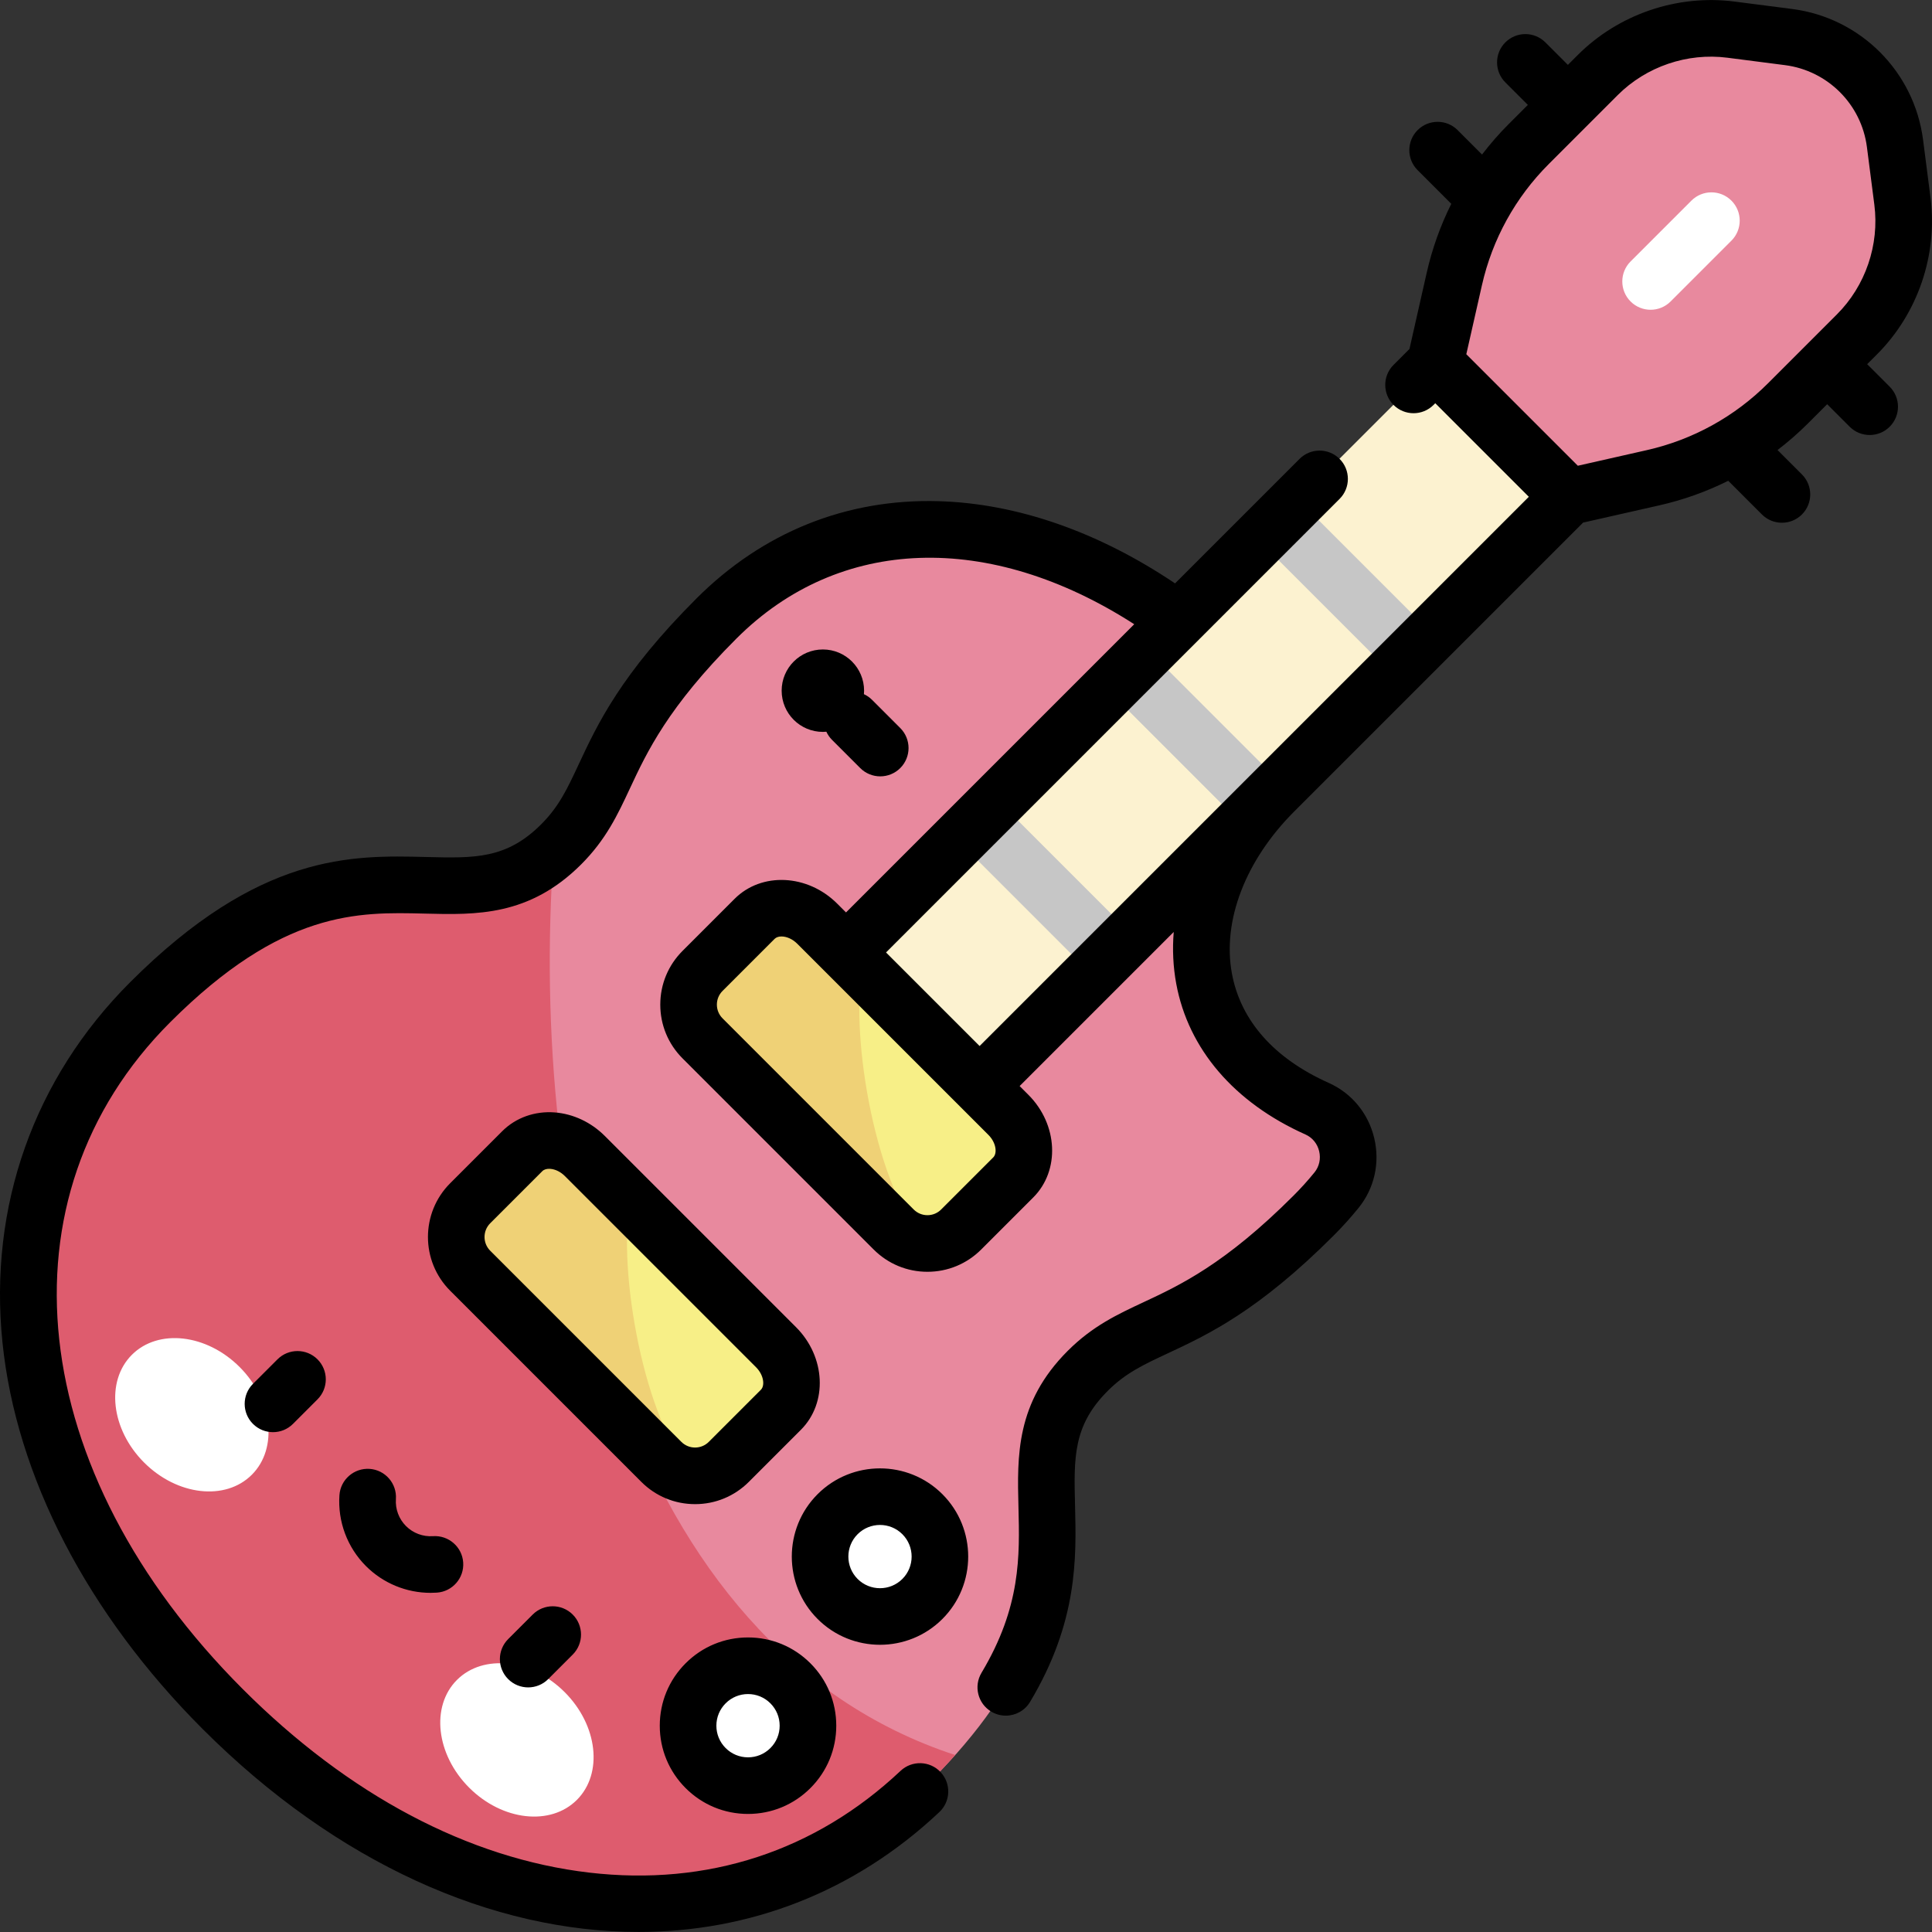 <svg id="Capa_1" enable-background="new 0 0 511.984 511.984" height="512" viewBox="0 0 511.984 511.984" width="512" xmlns="http://www.w3.org/2000/svg"><rect x="0" y="0" width="511.984" height="511.984" fill="#333333" stroke="none"/><path d="m288.247 363.285c14.142-14.142 28.026-9.326 59.847-41.147 2.184-2.184 4.207-4.429 6.072-6.728 5.754-7.091 3.194-17.886-5.143-21.612-38.42-17.175-39-56.419-11.349-84.07l9.964-9.964c-4.816-6.571-10.271-12.954-16.359-19.042-43.694-43.694-102.194-56.037-141.417-16.815-31.821 31.821-27.005 45.705-41.147 59.847-27.632 27.632-54.14-12.938-108.93 41.852-49.352 49.353-41.524 126.537 19.275 187.336s137.982 68.627 187.336 19.273c54.789-54.79 14.219-81.298 41.851-108.93z" fill="#e8899e"/><path d="m253.131 465.089c-88.423-28.984-113.13-145.742-106.397-239.479-26.935 23.877-53.469-13.484-106.948 39.996-49.353 49.353-41.525 126.537 19.273 187.336 60.799 60.799 137.983 68.627 187.336 19.273 2.431-2.431 4.666-4.804 6.736-7.126z" fill="#de5c6e"/><path d="m294.941 81.609h50.065v220.836h-50.065z" fill="#fcf2d0" transform="matrix(.707 .707 -.707 .707 229.502 -170.012)"/><path d="m504.145 53.283-1.966-15.267c-1.895-14.715-13.479-26.299-28.194-28.194l-15.267-1.966c-13.008-1.675-26.057 2.775-35.331 12.049l-18.281 18.281c-9.81 9.81-16.641 22.197-19.702 35.728l-5.053 22.334 35.402 35.401 22.335-5.053c13.531-3.061 25.918-9.892 35.728-19.702l18.281-18.281c9.272-9.273 13.723-22.322 12.048-35.33z" fill="#e8899e"/><g fill="#fff"><path d="m437.412 82.089c-1.92 0-3.839-.732-5.304-2.197-2.929-2.929-2.929-7.678.001-10.606l16.116-16.116c2.929-2.93 7.678-2.929 10.606 0 2.929 2.929 2.929 7.678-.001 10.606l-16.116 16.116c-1.463 1.464-3.383 2.197-5.302 2.197z"/><circle cx="233.201" cy="412.497" r="15.885"/><circle cx="198.227" cy="457.314" r="15.885"/></g><path d="m269.38 210.089h15v50.065h-15z" fill="#c6c6c6" transform="matrix(.707 -.707 .707 .707 -85.16 264.65)"/><path d="m309.204 170.264h15v50.066h-15z" fill="#c6c6c6" transform="matrix(.707 -.707 .707 .707 -45.334 281.155)"/><path d="m349.027 130.441h15v50.065h-15z" fill="#c6c6c6" transform="matrix(.707 -.707 .707 .707 -5.512 297.64)"/><path d="m205.647 357.009-50.655-50.655c-4.937-4.937-12.364-5.514-16.589-1.289l-13.801 13.802c-4.937 4.937-4.937 12.941 0 17.878l50.655 50.655c4.937 4.937 12.941 4.937 17.878 0l13.801-13.802c4.225-4.225 3.648-11.653-1.289-16.589z" fill="#f7ef87"/><path d="m154.992 306.354c-4.937-4.937-12.364-5.514-16.589-1.289l-13.802 13.802c-4.937 4.937-4.937 12.941 0 17.878l50.655 50.655c2.432 2.432 5.609 3.66 8.796 3.696-13.448-13.879-20.447-54.828-17.058-72.738z" fill="#efd176"/><ellipse cx="50.888" cy="374.951" fill="#fff" rx="17.902" ry="22.48" transform="matrix(.707 -.707 .707 .707 -250.226 145.804)"/><ellipse cx="137.05" cy="461.113" fill="#fff" rx="17.902" ry="22.48" transform="matrix(.707 -.707 .707 .707 -285.916 231.966)"/><path d="m267.224 295.432-50.655-50.655c-4.937-4.937-12.364-5.514-16.589-1.289l-13.801 13.801c-4.937 4.937-4.937 12.941 0 17.878l50.655 50.655c4.937 4.937 12.941 4.937 17.878 0l13.802-13.802c4.224-4.224 3.647-11.651-1.29-16.588z" fill="#f7ef87"/><path d="m216.569 244.777c-4.937-4.937-12.364-5.514-16.589-1.289l-13.802 13.802c-4.937 4.937-4.937 12.941 0 17.878l50.655 50.655c2.432 2.432 5.609 3.66 8.796 3.696-13.448-13.879-20.447-54.828-17.058-72.738z" fill="#efd176"/><path d="m97.948 389.255c-4.118-.275-7.713 2.836-7.997 6.968-.481 6.994 2.082 13.845 7.032 18.795 4.557 4.556 10.722 7.09 17.128 7.09.555 0 1.11-.019 1.667-.057 4.133-.284 7.253-3.864 6.969-7.997-.283-4.132-3.872-7.24-7.996-6.968-2.673.184-5.277-.792-7.16-2.675-1.884-1.883-2.858-4.493-2.675-7.159.284-4.132-2.836-7.712-6.968-7.997zm43.219 38.606-6.499 6.499c-2.93 2.929-2.93 7.678-.001 10.607 1.465 1.464 3.384 2.197 5.304 2.197 1.919 0 3.839-.732 5.303-2.196l6.499-6.499c2.93-2.929 2.93-7.678.001-10.607s-7.678-2.929-10.607-.001zm43.029-29.26c5.381 0 10.439-2.095 14.243-5.899l13.802-13.802c7.142-7.143 6.564-19.342-1.289-27.195l-50.655-50.655c-3.651-3.651-8.369-5.872-13.284-6.254-5.284-.414-10.346 1.4-13.911 4.965l-13.803 13.801c-7.853 7.854-7.853 20.632 0 28.484l50.655 50.655c3.804 3.806 8.862 5.9 14.242 5.9zm-54.291-74.432 13.803-13.801c.501-.501 1.207-.63 1.803-.63.118 0 .232.005.34.013 1.332.103 2.731.798 3.839 1.906l50.655 50.655c2.081 2.081 2.396 4.875 1.289 5.983l-13.802 13.802c-.971.971-2.262 1.505-3.636 1.505-1.373 0-2.664-.535-3.635-1.505l-50.655-50.655c-2.005-2.006-2.005-5.268-.001-7.273zm88.157-152.059c-6.032 0-10.922 4.89-10.922 10.922s4.89 10.922 10.922 10.922c.312 0 .62-.021.925-.047.361.778.853 1.51 1.495 2.151l7.483 7.483c1.464 1.464 3.384 2.196 5.303 2.196s3.839-.732 5.304-2.197c2.929-2.929 2.929-7.678-.001-10.607l-7.483-7.483c-.641-.641-1.373-1.134-2.15-1.494.026-.306.047-.613.047-.925-.001-6.031-4.891-10.921-10.923-10.921zm-144.529 188.118-6.498 6.498c-2.929 2.929-2.929 7.678 0 10.606 1.465 1.464 3.385 2.197 5.304 2.197s3.839-.732 5.304-2.197l6.498-6.498c2.929-2.929 2.929-7.678 0-10.607-2.931-2.927-7.679-2.927-10.608.001zm124.694 120.471c6.246 0 12.119-2.433 16.535-6.849 0 0 0 0 .001-.001 4.417-4.417 6.85-10.289 6.85-16.536s-2.433-12.12-6.85-16.536c-4.417-4.417-10.289-6.85-16.536-6.85s-12.119 2.433-16.535 6.849c-4.418 4.417-6.851 10.289-6.851 16.537 0 6.246 2.433 12.119 6.85 16.536s10.289 6.85 16.536 6.85zm-5.929-29.315c1.583-1.584 3.688-2.456 5.929-2.456 2.24 0 4.346.872 5.93 2.456s2.456 3.69 2.456 5.929-.872 4.345-2.456 5.929c-.001.001-.001.001-.001.001-1.583 1.584-3.689 2.456-5.929 2.456s-4.346-.872-5.93-2.457c-1.584-1.583-2.456-3.689-2.456-5.929 0-2.239.872-4.345 2.457-5.929zm302.51-354.876 2.59-2.59c10.841-10.839 16.143-26.388 14.185-41.592v-.001l-1.966-15.267c-2.33-18.087-16.589-32.345-34.675-34.674l-15.267-1.966c-15.211-1.96-30.754 3.345-41.593 14.185l-2.591 2.591-5.962-5.962c-2.929-2.929-7.678-2.93-10.607 0-2.93 2.929-2.93 7.677-.001 10.606l5.962 5.963-5.083 5.084c-2.54 2.54-4.89 5.24-7.055 8.068l-6.469-6.469c-2.929-2.929-7.678-2.929-10.606 0-2.93 2.929-2.93 7.677-.001 10.606l8.925 8.925c-2.874 5.768-5.069 11.885-6.508 18.245l-4.575 20.22-4.222 4.222c-2.929 2.929-2.929 7.678 0 10.606 1.465 1.464 3.385 2.197 5.304 2.197s3.839-.732 5.304-2.197l.452-.452 24.795 24.795-72.773 72.773c-.001.001-.002.001-.003.002-.003.003-.007.007-.01.01l-72.762 72.762-24.795-24.794 120.193-120.193c2.929-2.929 2.929-7.678 0-10.606-2.93-2.929-7.678-2.929-10.607 0l-32.994 32.994c-20.335-13.67-41.886-21.191-62.683-21.787-24.396-.691-46.58 8.22-64.152 25.792-20.025 20.026-26.227 33.299-31.21 43.964-3.026 6.478-5.213 11.158-9.938 15.882-9.198 9.199-17.657 8.985-30.453 8.659-19.671-.497-44.162-1.121-78.477 33.193-25.506 25.507-37.52 59.403-33.827 95.444 3.637 35.49 22.495 71.892 53.101 102.499 35.502 35.502 76.785 53.725 115.461 53.722 29.285-.002 57.078-10.453 79.715-31.763 3.017-2.839 3.159-7.586.32-10.602-2.838-3.017-7.586-3.158-10.602-.32-22.627 21.301-51.157 30.622-82.49 26.964-31.991-3.736-63.734-20.544-91.797-48.608-57.7-57.701-65.625-130.375-19.272-176.729 29.763-29.762 49.802-29.252 67.488-28.805 13.615.348 27.691.703 41.441-13.047 6.591-6.59 9.666-13.171 12.921-20.14 4.485-9.6 10.067-21.547 28.227-39.707 27.248-27.249 67.055-28.46 105.407-3.791l-76.378 76.378-2.323-2.323c-7.852-7.852-20.052-8.432-27.196-1.289l-13.8 13.801c-3.805 3.804-5.9 8.862-5.9 14.243 0 5.38 2.096 10.438 5.899 14.242l50.654 50.655c3.805 3.804 8.862 5.899 14.242 5.899 5.381 0 10.439-2.095 14.243-5.899l13.802-13.802c7.142-7.142 6.564-19.342-1.289-27.195l-2.323-2.323 40.837-40.837c-.377 4.602-.17 9.194.663 13.708 3.199 17.329 15.365 31.523 34.258 39.969 1.823.815 3.142 2.428 3.619 4.426.479 2.007.027 4.054-1.239 5.614-1.709 2.107-3.577 4.176-5.552 6.15-18.159 18.16-30.106 23.742-39.707 28.227-6.968 3.255-13.549 6.33-20.14 12.921-13.75 13.75-13.393 27.828-13.048 41.441.33 12.97.67 26.381-9.793 43.87-2.126 3.555-.969 8.16 2.586 10.287 1.206.722 2.533 1.065 3.844 1.065 2.551 0 5.038-1.302 6.443-3.65 12.695-21.222 12.263-38.261 11.916-51.952-.325-12.799-.54-21.255 8.659-30.454 4.724-4.724 9.404-6.911 15.882-9.937 10.665-4.983 23.939-11.184 43.964-31.21 2.34-2.339 4.558-4.797 6.593-7.305 4.229-5.209 5.752-11.97 4.182-18.549-1.568-6.569-5.975-11.904-12.088-14.637-14.457-6.463-23.319-16.49-25.628-28.997-2.575-13.953 3.599-29.995 16.517-42.916l76.551-76.551 20.219-4.575c6.359-1.439 12.477-3.633 18.245-6.507l8.924 8.925c1.465 1.465 3.384 2.197 5.304 2.197 1.919 0 3.839-.732 5.303-2.197 2.93-2.929 2.93-7.677.001-10.606l-6.469-6.469c2.829-2.165 5.528-4.515 8.069-7.055l5.083-5.084 5.962 5.963c1.465 1.465 3.384 2.197 5.304 2.197 1.919 0 3.839-.732 5.303-2.197 2.93-2.929 2.93-7.677.001-10.606zm-231.599 210.21-13.802 13.802c-.971.971-2.262 1.506-3.636 1.506-1.373 0-2.664-.535-3.635-1.506l-50.655-50.655c-.971-.971-1.506-2.262-1.506-3.635 0-1.374.535-2.664 1.507-3.636l13.8-13.801c.413-.413 1.06-.627 1.816-.627 1.274 0 2.86.61 4.166 1.916l7.626 7.626s0 .001.001.001c0 0 .001 0 .001.001l35.397 35.396c.001.001.002.003.004.004.001.001.003.003.004.004l7.622 7.623c2.082 2.079 2.399 4.873 1.29 5.981zm223.582-223.407-18.281 18.281c-8.82 8.82-19.913 14.937-32.079 17.69l-18.3 4.141-29.554-29.553 4.142-18.3c2.752-12.167 8.869-23.26 17.69-32.08l18.281-18.281c7.575-7.576 18.445-11.281 29.069-9.914l15.267 1.966c11.326 1.458 20.255 10.387 21.714 21.713l1.966 15.267c1.369 10.626-2.337 21.494-9.915 29.07zm-237.054 345.722c.001-.001.001-.001.001-.001 9.117-9.118 9.117-23.954-.001-33.072s-23.954-9.116-33.072.001c-9.117 9.118-9.117 23.954.001 33.072 4.559 4.559 10.547 6.838 16.536 6.838 5.988 0 11.976-2.279 16.535-6.838zm-22.465-10.607c-3.27-3.27-3.27-8.589-.001-11.858 1.636-1.635 3.782-2.452 5.931-2.452 2.146 0 4.295.817 5.929 2.452 3.27 3.269 3.27 8.589.001 11.858-3.271 3.268-8.592 3.27-11.86 0z"/></svg>